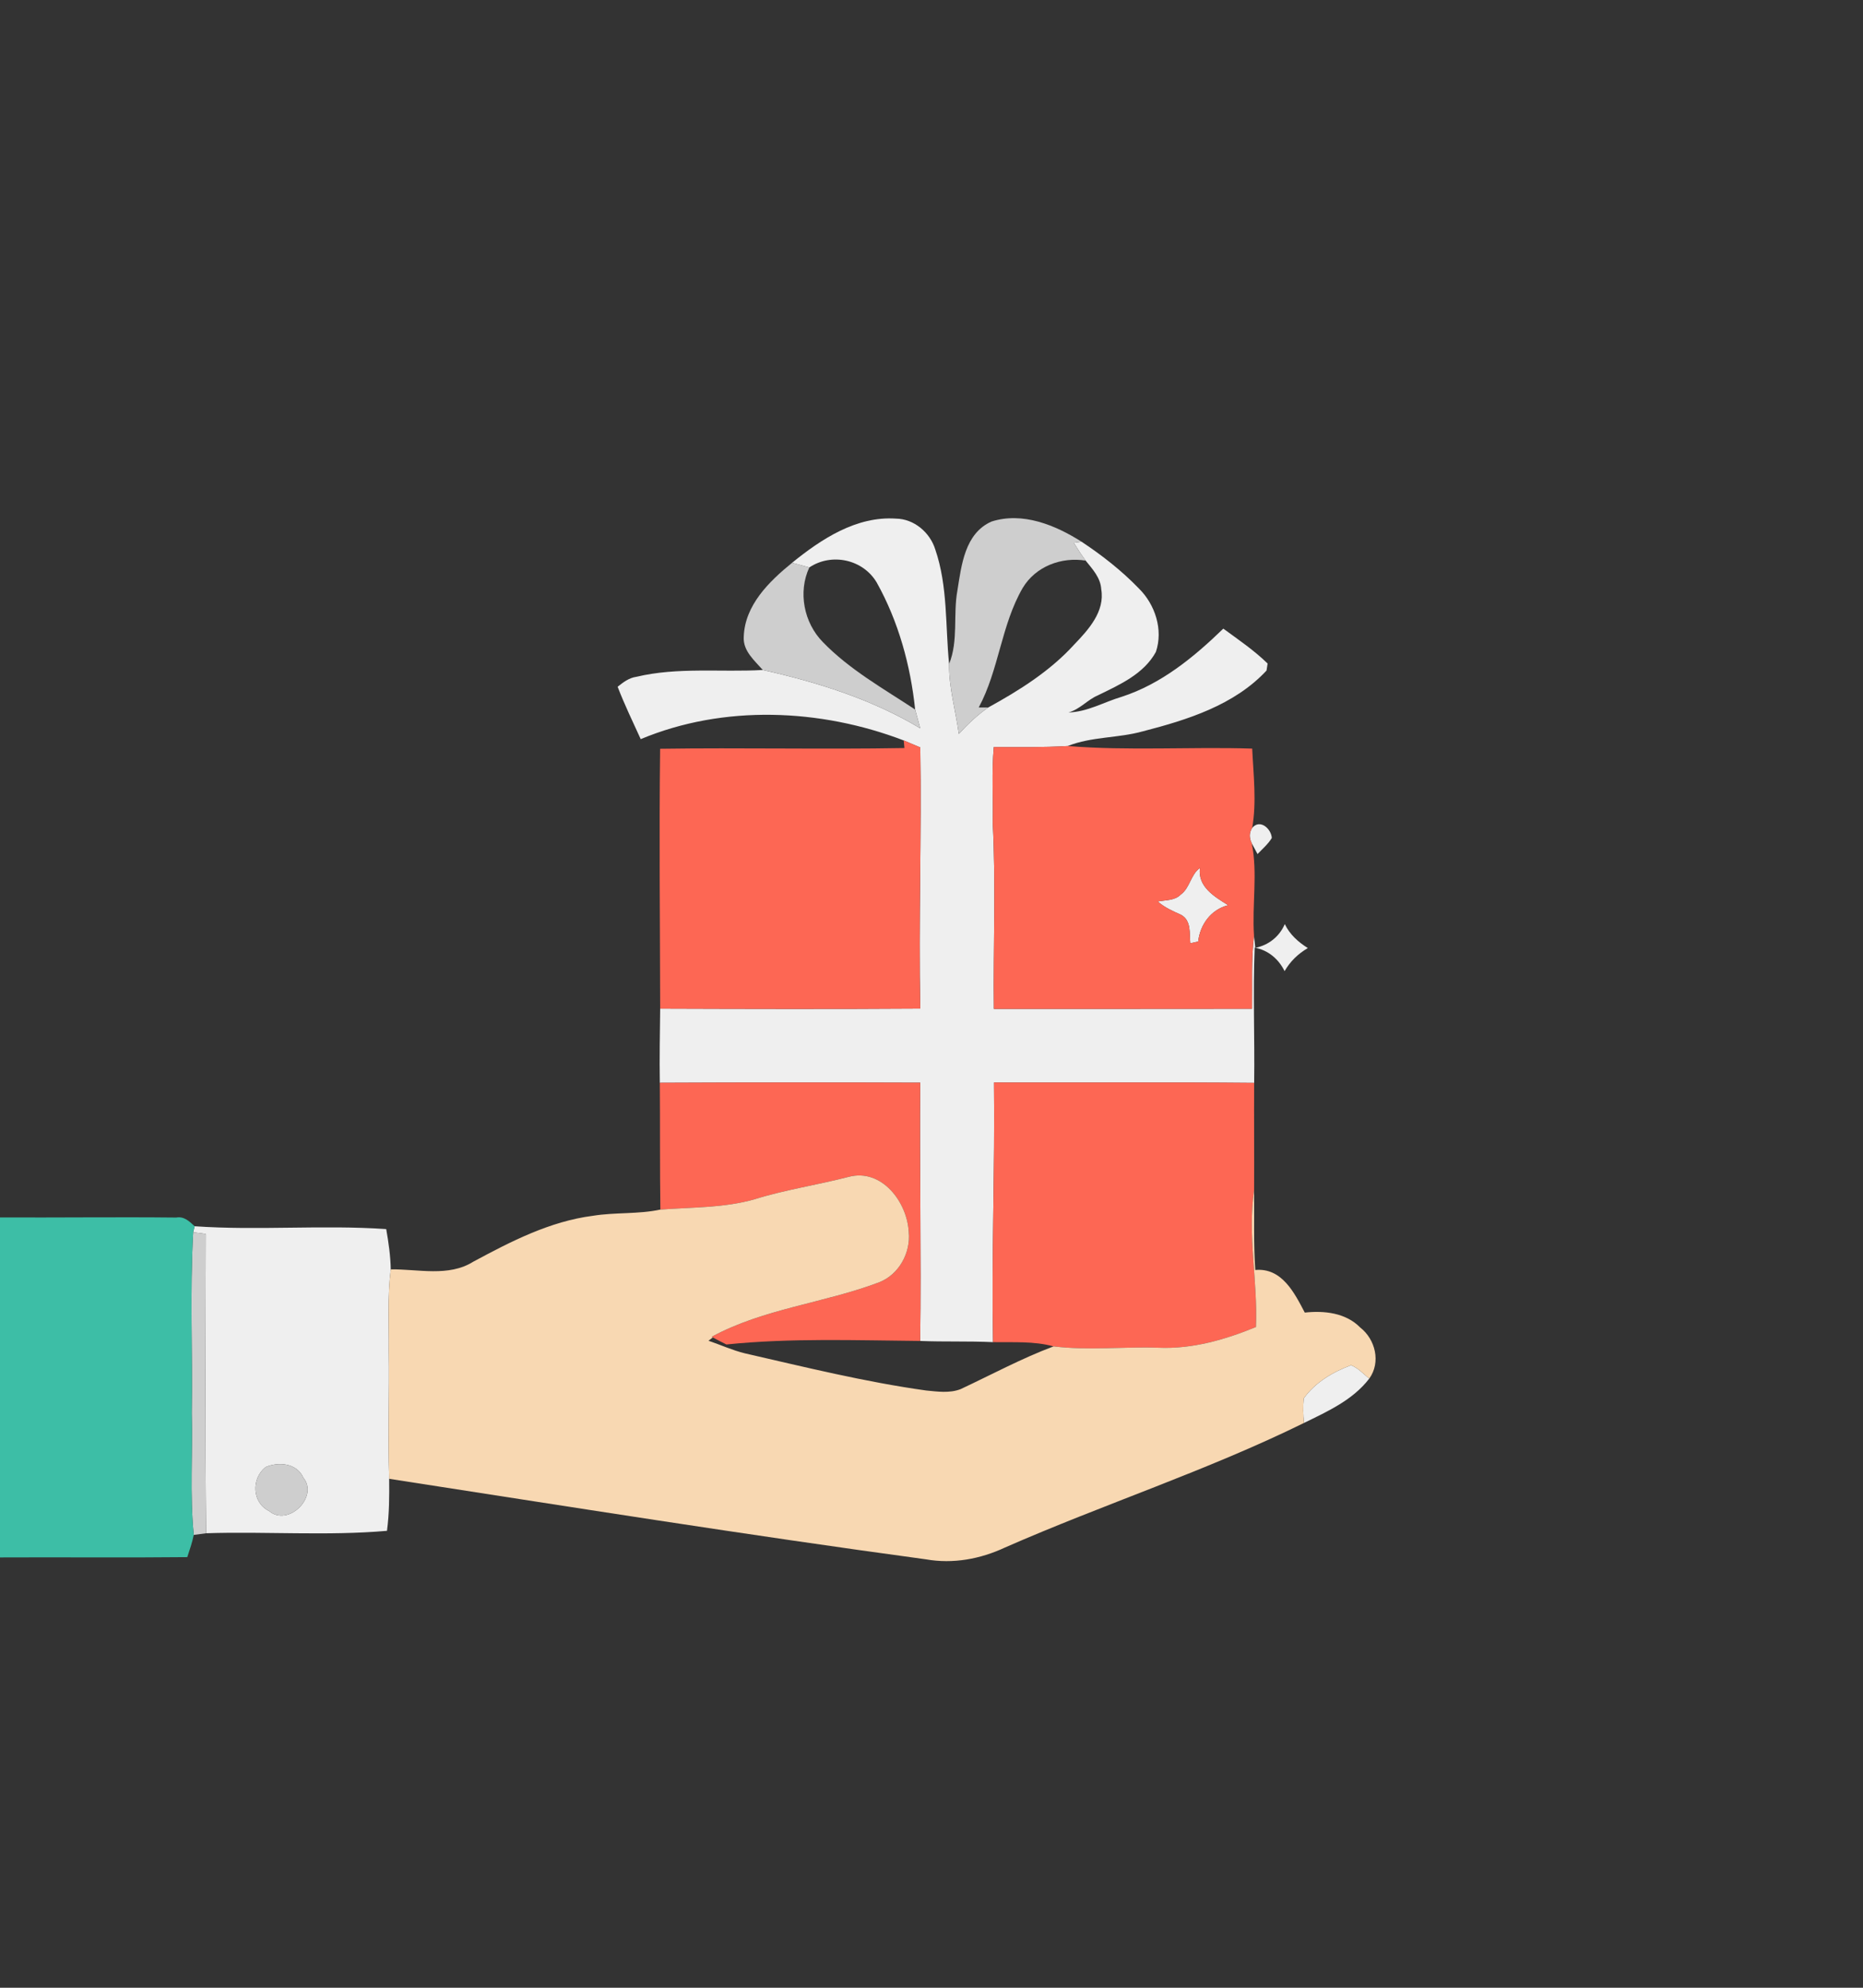 <?xml version="1.0" encoding="UTF-8" ?>
<!DOCTYPE svg PUBLIC "-//W3C//DTD SVG 1.1//EN" "http://www.w3.org/Graphics/SVG/1.1/DTD/svg11.dtd">
<svg width="360pt" height="384pt" viewBox="0 0 360 384" version="1.1" xmlns="http://www.w3.org/2000/svg">
<rect x="0" y="0" width="360" height="384" fill="#333333" stroke="none"/>
<g id="#efefefff">
<path fill="#efefef" opacity="1.00" d=" M 153.06 108.72 C 158.71 104.13 165.51 99.67 173.12 100.19 C 176.63 100.23 179.71 102.86 180.73 106.15 C 183.17 113.26 182.66 120.89 183.40 128.27 C 183.35 132.84 184.66 137.27 185.28 141.78 C 187.00 139.90 188.86 138.14 190.95 136.68 C 196.98 133.37 202.92 129.64 207.58 124.51 C 210.33 121.65 213.54 118.13 212.80 113.83 C 212.67 111.60 211.11 109.95 209.79 108.30 C 208.96 107.20 208.22 106.03 207.50 104.86 L 208.98 104.64 C 212.95 107.27 216.75 110.24 220.06 113.67 C 223.22 116.78 224.81 121.66 223.36 125.94 C 221.02 130.22 216.35 132.28 212.17 134.32 C 210.12 135.19 208.66 137.05 206.47 137.63 C 210.11 137.55 213.35 135.61 216.78 134.60 C 224.42 132.12 230.71 126.94 236.39 121.44 C 239.32 123.59 242.35 125.64 244.95 128.18 C 244.90 128.52 244.79 129.20 244.74 129.54 C 238.52 136.22 229.46 139.06 220.88 141.27 C 216.09 142.62 210.97 142.27 206.32 144.12 C 201.56 144.39 196.80 144.34 192.04 144.31 C 191.59 149.19 191.94 154.09 191.83 158.98 C 192.46 170.94 191.91 182.92 192.05 194.90 C 208.68 194.88 225.31 194.92 241.94 194.88 C 242.01 190.16 241.77 185.42 242.32 180.72 C 242.39 181.32 242.51 182.51 242.57 183.11 C 245.16 182.58 247.22 180.94 248.27 178.52 C 249.22 180.52 250.87 181.99 252.72 183.15 C 250.86 184.24 249.30 185.73 248.23 187.61 C 247.08 185.27 245.06 183.55 242.45 183.07 C 242.10 191.78 242.47 200.49 242.35 209.20 C 225.59 209.04 208.83 209.17 192.07 209.12 C 192.27 225.84 191.58 242.56 191.89 259.28 C 187.20 259.06 182.50 259.24 177.81 259.05 C 178.04 242.42 177.67 225.79 177.82 209.16 C 161.05 209.10 144.27 209.10 127.50 209.18 C 127.42 204.40 127.52 199.63 127.57 194.85 C 144.32 194.91 161.07 194.95 177.83 194.84 C 177.49 178.03 178.11 161.21 177.83 144.39 C 176.76 143.94 175.70 143.48 174.63 143.04 C 158.54 136.88 139.84 136.09 123.81 142.79 C 122.28 139.43 120.67 136.11 119.35 132.67 C 120.42 131.81 121.56 130.94 122.96 130.75 C 130.98 128.84 139.26 129.89 147.40 129.43 C 157.99 131.80 168.47 135.08 177.82 140.69 C 177.49 139.48 177.16 138.27 176.84 137.07 C 175.95 128.54 173.61 120.05 169.43 112.56 C 166.79 108.05 160.70 106.74 156.39 109.62 C 155.56 109.40 153.89 108.95 153.06 108.72 Z" />
<path fill="#efefef" opacity="1.00" d=" M 241.97 159.93 C 243.51 158.13 245.66 160.14 245.76 161.88 C 245.04 163.08 243.95 163.99 243.00 164.99 C 242.72 164.47 242.17 163.44 241.89 162.92 C 241.40 161.93 241.34 160.88 241.97 159.93 Z" />
<path fill="#efefef" opacity="1.00" d=" M 228.15 172.83 C 229.95 171.54 230.08 168.92 231.87 167.68 C 231.42 171.34 234.69 173.22 237.32 174.87 C 234.01 175.70 231.91 178.59 231.53 181.89 C 231.15 181.98 230.39 182.14 230.01 182.22 C 229.82 180.30 230.24 177.87 228.25 176.74 C 226.66 176.02 225.05 175.33 223.73 174.16 C 225.22 173.85 226.99 174.01 228.15 172.83 Z" />
<path fill="#efefef" opacity="1.00" d=" M 37.61 236.89 C 49.91 237.75 62.31 236.59 74.63 237.44 C 75.08 240.01 75.46 242.60 75.51 245.22 C 74.85 250.46 75.17 255.73 75.12 260.99 C 75.24 269.22 74.93 277.45 75.20 285.68 C 75.24 289.03 75.22 292.39 74.78 295.73 C 63.17 296.74 51.47 295.82 39.82 296.20 C 39.62 276.93 39.73 257.65 39.76 238.38 C 39.15 238.30 37.94 238.13 37.33 238.05 L 37.61 236.89 M 51.32 283.42 C 48.53 285.64 48.68 290.28 52.00 291.90 C 55.68 295.03 61.64 289.16 58.61 285.46 C 57.36 282.65 53.86 282.33 51.32 283.42 Z" />
<path fill="#efefef" opacity="1.00" d=" M 251.93 270.15 C 254.14 267.06 257.56 265.03 261.07 263.74 C 262.45 264.26 263.44 265.43 264.60 266.31 C 261.41 270.47 256.56 272.65 251.98 274.89 C 251.81 273.30 251.79 271.72 251.93 270.15 Z" />
</g>
<g id="#cececeff">
<path fill="#cecece" opacity="1.00" d=" M 191.58 100.76 C 197.60 98.83 203.91 101.43 208.98 104.64 L 207.50 104.86 C 208.22 106.03 208.96 107.20 209.79 108.30 C 205.09 107.55 200.13 109.41 197.63 113.57 C 193.46 120.75 193.05 129.37 189.13 136.67 C 189.59 136.67 190.50 136.68 190.95 136.68 C 188.86 138.14 187.00 139.90 185.28 141.78 C 184.66 137.27 183.35 132.84 183.40 128.27 C 185.24 123.75 184.14 118.75 185.01 114.05 C 185.79 109.17 186.44 103.05 191.58 100.76 Z" />
<path fill="#cecece" opacity="1.00" d=" M 143.72 123.03 C 143.91 116.92 148.62 112.33 153.06 108.72 C 153.89 108.95 155.56 109.40 156.39 109.62 C 154.17 114.38 155.34 120.30 158.99 124.02 C 164.15 129.36 170.70 133.02 176.84 137.07 C 177.16 138.27 177.49 139.48 177.82 140.69 C 168.47 135.08 157.99 131.80 147.40 129.43 C 145.79 127.59 143.55 125.74 143.72 123.03 Z" />
<path fill="#cecece" opacity="1.00" d=" M 37.33 238.05 C 37.94 238.13 39.15 238.30 39.76 238.38 C 39.73 257.65 39.62 276.93 39.82 296.20 C 39.23 296.28 38.04 296.44 37.44 296.52 C 36.65 288.70 37.26 280.82 37.05 272.98 C 37.24 261.34 36.67 249.67 37.33 238.05 Z" />
<path fill="#cecece" opacity="1.00" d=" M 51.32 283.42 C 53.86 282.33 57.36 282.65 58.61 285.46 C 61.64 289.16 55.68 295.03 52.00 291.90 C 48.68 290.28 48.53 285.64 51.32 283.42 Z" />
</g>
<g id="#fd6754ff">
<path fill="#fd6754" opacity="1.00" d=" M 174.63 143.04 C 175.70 143.48 176.76 143.94 177.83 144.39 C 178.11 161.21 177.49 178.03 177.83 194.84 C 161.07 194.95 144.32 194.91 127.57 194.85 C 127.54 178.12 127.35 161.38 127.56 144.65 C 143.30 144.42 159.04 144.79 174.77 144.51 L 174.63 143.04 Z" />
<path fill="#fd6754" opacity="1.00" d=" M 192.04 144.31 C 196.80 144.34 201.56 144.39 206.32 144.12 C 218.18 145.08 230.09 144.24 241.97 144.62 C 242.21 149.68 242.85 154.96 241.97 159.93 C 241.34 160.88 241.40 161.93 241.89 162.92 C 243.06 168.71 241.92 174.80 242.32 180.72 C 241.77 185.42 242.01 190.16 241.94 194.88 C 225.31 194.92 208.68 194.88 192.05 194.90 C 191.91 182.92 192.46 170.94 191.83 158.98 C 191.94 154.09 191.59 149.19 192.04 144.31 M 228.15 172.83 C 226.99 174.01 225.22 173.85 223.73 174.16 C 225.05 175.33 226.66 176.02 228.25 176.74 C 230.24 177.87 229.82 180.30 230.01 182.22 C 230.39 182.14 231.15 181.98 231.53 181.89 C 231.91 178.59 234.01 175.70 237.32 174.87 C 234.69 173.22 231.42 171.34 231.87 167.68 C 230.08 168.92 229.95 171.54 228.15 172.83 Z" />
<path fill="#fd6754" opacity="1.00" d=" M 127.50 209.18 C 144.27 209.10 161.05 209.10 177.82 209.16 C 177.67 225.79 178.04 242.42 177.81 259.05 C 165.33 258.94 152.80 258.46 140.37 259.73 C 139.48 259.29 138.60 258.84 137.74 258.37 L 137.53 258.24 C 147.60 252.79 159.27 251.74 169.88 247.72 C 173.69 246.24 176.01 242.02 175.60 238.01 C 175.32 232.26 170.41 225.66 163.99 227.35 C 157.95 228.92 151.75 229.82 145.78 231.69 C 139.86 233.37 133.68 233.21 127.61 233.67 C 127.49 225.51 127.57 217.34 127.50 209.18 Z" />
<path fill="#fd6754" opacity="1.00" d=" M 192.07 209.12 C 208.83 209.17 225.59 209.04 242.35 209.20 C 242.30 216.10 242.39 223.01 242.34 229.91 C 241.04 238.73 243.07 247.52 242.69 256.36 C 236.75 258.80 230.41 260.63 223.93 260.36 C 217.15 260.12 210.33 260.92 203.59 260.10 C 199.77 259.05 195.80 259.35 191.89 259.28 C 191.58 242.56 192.27 225.84 192.07 209.12 Z" />
</g>
<g id="#f8d8b2ff">
<path fill="#f8d8b2" opacity="1.00" d=" M 145.78 231.69 C 151.75 229.82 157.95 228.92 163.99 227.35 C 170.41 225.66 175.32 232.26 175.60 238.01 C 176.01 242.02 173.69 246.24 169.88 247.72 C 159.27 251.74 147.60 252.79 137.53 258.24 L 137.74 258.37 C 137.53 258.53 137.12 258.85 136.91 259.01 C 139.26 259.81 141.52 260.85 143.93 261.44 C 155.55 264.10 167.14 266.97 178.96 268.62 C 181.16 268.83 183.49 269.18 185.62 268.36 C 191.58 265.57 197.42 262.41 203.59 260.10 C 210.33 260.92 217.15 260.12 223.93 260.36 C 230.41 260.63 236.75 258.80 242.69 256.36 C 243.07 247.52 241.04 238.73 242.34 229.91 C 242.40 235.05 242.21 240.20 242.57 245.34 C 247.70 244.87 250.13 249.75 252.13 253.57 C 255.88 253.16 260.06 253.61 262.83 256.44 C 265.79 258.74 266.86 263.17 264.60 266.31 C 263.44 265.43 262.45 264.26 261.07 263.74 C 257.56 265.03 254.14 267.06 251.93 270.15 C 251.79 271.72 251.81 273.30 251.98 274.89 C 233.24 284.11 213.30 290.57 194.19 298.96 C 189.45 301.18 184.14 302.16 178.95 301.24 C 144.30 296.54 109.76 291.03 75.20 285.68 C 74.93 277.45 75.24 269.22 75.12 260.99 C 75.17 255.73 74.85 250.46 75.51 245.22 C 80.79 245.15 86.70 246.73 91.45 243.74 C 98.72 239.83 106.27 235.93 114.57 234.87 C 118.89 234.17 123.32 234.59 127.61 233.67 C 133.68 233.21 139.86 233.37 145.78 231.69 Z" />
</g>
<g id="#3dbea6ff">
<path fill="#3dbea6" opacity="1.00" d=" M 0.00 235.19 C 11.35 235.24 22.71 235.09 34.06 235.21 C 35.57 234.93 36.60 235.95 37.61 236.89 L 37.33 238.05 C 36.67 249.67 37.24 261.34 37.05 272.98 C 37.26 280.82 36.65 288.70 37.44 296.52 C 37.15 297.98 36.65 299.39 36.19 300.81 C 24.12 300.94 12.06 300.81 0.00 300.87 L 0.00 235.19 Z" />
</g>
</svg>
